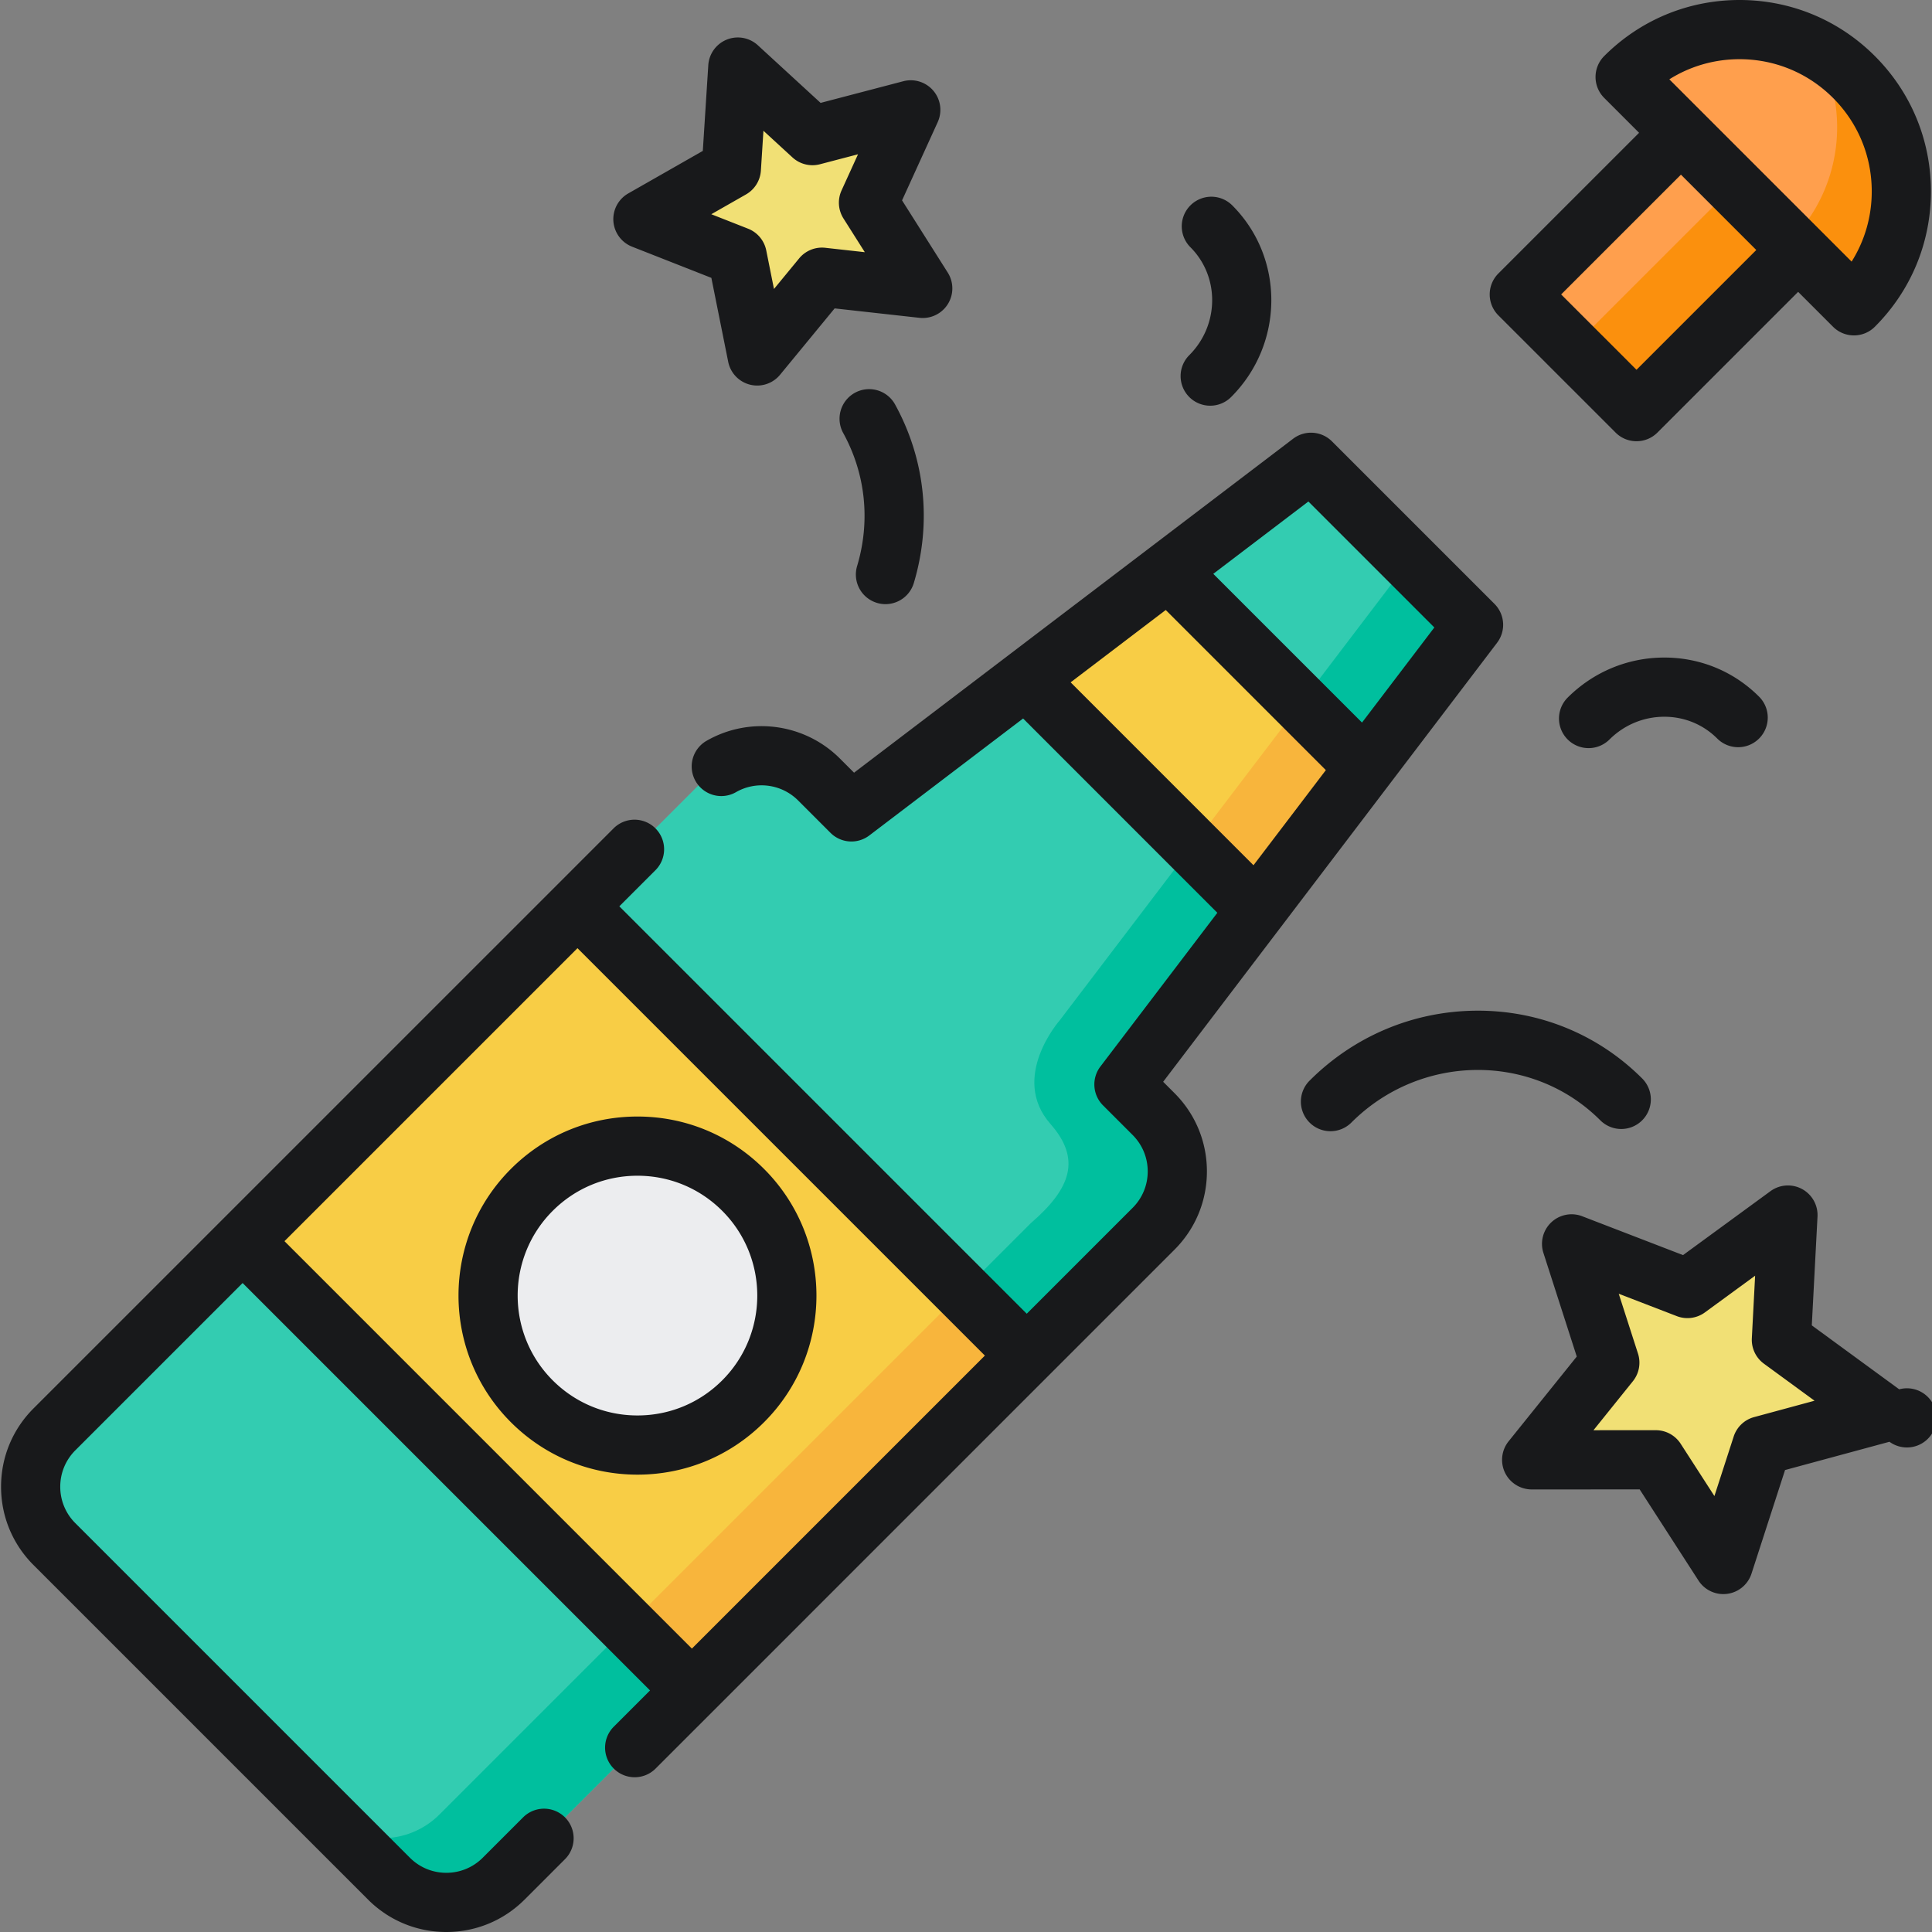 <svg viewBox="0 0 512 512" xmlns="http://www.w3.org/2000/svg"><rect x="0" y="0" width="512" height="512" fill="#808080" stroke="none"/><path d="M473.825 322l-1.734 33.064 26.588 19.449-31.775 8.604-10.197 31.49-17.905-27.745-32.892.012 20.71-25.751-10.13-31.482 30.703 11.83zM241.365 29.117L230.16 53.709l14.377 22.723-26.705-2.969-17.164 20.867-5.299-26.427-24.984-9.827 23.429-13.364 1.722-26.939 19.78 18.167z" fill="#f1e075"/><path d="M433.69 109.088l-31.06-31.06 57.627-57.625 16.27 45.849z" fill="#ff9f4d"/><path d="M460.257 20.403l-8.099 8.099 7.36 20.741-42.837 42.836 17.009 17.009 42.837-42.836z" fill="#fb900d"/><path d="M491.317 20.403c-16.746-16.745-43.894-16.745-60.64 0l60.64 60.64c16.744-16.746 16.744-43.896 0-60.64z" fill="#ff9f4d"/><path d="M491.317 20.403a42.872 42.872 0 0 0-9.722-7.286c8.926 16.281 6.505 37.125-7.286 50.918l17.008 17.008c16.744-16.746 16.744-43.896 0-60.64z" fill="#fb900d"/><path d="M305.705 295.235l-7.845-7.845 92.646-121.811-43.067-43.067-121.811 92.646-8.584-8.584c-8.395-8.395-22.006-8.395-30.401 0L14.421 378.799c-8.395 8.395-8.395 22.006 0 30.401l88.659 88.659c8.395 8.395 22.006 8.395 30.401 0l172.224-172.223c8.395-8.394 8.395-22.006 0-30.401z" fill="#33ccb1"/><path d="M332.995 241.197l28.759-37.813-52.118-52.118-37.803 28.753z" fill="#f8cd45"/><path d="M344.745 186.375l28.753-37.803-57.509 75.614 17.006 17.011 28.759-37.813z" fill="#f8b53c"/><path d="M361.754 203.384l28.752-37.803-17.008-17.009-28.753 37.803zm-45.765 20.802l-35.136 46.197s-13.36 15.104-2.468 27.482c8.134 9.244 5.546 17.008-5.217 26.293L116.473 480.851c-8.395 8.395-22.006 8.395-30.401 0l17.008 17.008c8.395 8.395 22.006 8.395 30.401 0l172.224-172.223c8.395-8.395 8.395-22.006 0-30.401l-7.845-7.845 35.134-46.195z" fill="#00bf9e"/><path d="M64.3 328.925l88.739-88.741 119.06 119.057-88.738 88.741z" fill="#f8cd45"/><path d="M166.341 430.975l88.738-88.741 17.01 17.008-88.739 88.742z" fill="#f8b53c"/><circle cx="168.931" cy="343.342" fill="#ecedef" r="39.608"/><g fill="#18191b"><path d="M503.31 368.182l-23.165-16.944 1.512-28.826a7.844 7.844 0 0 0-12.462-6.742l-23.176 16.944-26.709-10.293a7.843 7.843 0 0 0-10.287 9.722l8.835 27.458-18.061 22.458a7.843 7.843 0 0 0-.961 8.306c1.305 2.723 4.068 4.441 7.076 4.453l28.617-.012 15.586 24.153a7.843 7.843 0 0 0 14.053-1.836l8.888-27.447 27.673-7.493a7.841 7.841 0 1 0 2.581-13.901zm-38.455 7.364a7.845 7.845 0 0 0-5.412 5.154l-5.107 15.768-8.943-13.859a7.842 7.842 0 0 0-6.591-3.591h-.003l-16.51.006 10.444-12.986a7.84 7.84 0 0 0 1.354-7.318l-5.104-15.861 15.389 5.93a7.838 7.838 0 0 0 7.449-.987l13.305-9.727-.87 16.577a7.844 7.844 0 0 0 3.202 6.741l13.416 9.813zM167.513 65.375l21.006 8.262 4.459 22.234a7.842 7.842 0 0 0 13.748 3.441l14.463-17.583 22.482 2.498a7.845 7.845 0 0 0 7.494-11.99L239.055 53.1l9.446-20.731a7.843 7.843 0 0 0-9.125-10.84l-21.908 5.738-16.629-15.272a7.845 7.845 0 0 0-13.134 5.277l-1.452 22.72-19.759 11.27a7.844 7.844 0 0 0-3.938 7.376 7.856 7.856 0 0 0 4.957 6.737zm30.187-13.85a7.845 7.845 0 0 0 3.942-6.313l.675-10.562 7.694 7.067a7.843 7.843 0 0 0 7.294 1.81l10.079-2.64-4.36 9.569a7.84 7.84 0 0 0 .509 7.446l5.651 8.93-10.483-1.165a7.845 7.845 0 0 0-6.924 2.813l-6.664 8.102-2.05-10.222a7.845 7.845 0 0 0-4.819-5.757l-9.74-3.831zm230.444 63.109c1.531 1.532 3.539 2.298 5.546 2.298s4.015-.766 5.546-2.298l37.29-37.29 9.244 9.244c1.531 1.532 3.539 2.298 5.546 2.298s4.015-.766 5.546-2.298c9.581-9.581 14.857-22.318 14.857-35.866s-5.276-26.286-14.857-35.866C487.283 5.276 474.545 0 460.996 0s-26.286 5.276-35.865 14.856a7.843 7.843 0 0 0 0 11.092l9.244 9.244-37.291 37.29a7.842 7.842 0 0 0 0 11.092zm32.852-98.947c9.358 0 18.156 3.645 24.773 10.262s10.262 15.415 10.262 24.773c0 6.686-1.859 13.084-5.335 18.607l-48.307-48.307c5.523-3.474 11.923-5.335 18.607-5.335zm-15.529 30.598l19.967 19.967-31.744 31.743-19.967-19.967zm-106.229 199.66l28.759-37.813v-.001l28.752-37.802a7.844 7.844 0 0 0-.698-10.295l-43.067-43.067a7.844 7.844 0 0 0-10.295-.697l-48.985 37.257-26.621 20.247-.002.001-40.748 30.995-3.741-3.741c-9.382-9.381-23.948-11.3-35.423-4.665a7.844 7.844 0 0 0 7.852 13.581c5.337-3.084 12.112-2.189 16.478 2.177l8.584 8.584a7.842 7.842 0 0 0 10.295.697l40.751-30.995 51.476 51.491-30.99 40.744a7.844 7.844 0 0 0 .698 10.295l7.845 7.845c2.579 2.579 3.999 6.007 3.999 9.654s-1.42 7.075-3.999 9.654l-28.06 28.06L164.13 240.184l9.569-9.569a7.843 7.843 0 1 0-11.092-11.092L8.875 373.253C3.333 378.795.282 386.163.282 394s3.052 15.205 8.593 20.747l88.659 88.659c5.541 5.542 12.91 8.594 20.746 8.594s15.205-3.052 20.746-8.594l10.698-10.698a7.843 7.843 0 1 0-11.092-11.092l-10.698 10.698c-2.579 2.579-6.007 3.998-9.654 3.998s-7.075-1.42-9.654-3.998l-88.659-88.66A13.562 13.562 0 0 1 15.968 394c0-3.647 1.42-7.075 3.999-9.654l44.33-44.33 107.968 107.967-9.614 9.614a7.843 7.843 0 0 0 0 11.092 7.817 7.817 0 0 0 5.546 2.298 7.817 7.817 0 0 0 5.546-2.298l15.158-15.158.002-.002 30.197-30.198 92.15-92.15c5.542-5.542 8.593-12.91 8.593-20.747s-3.052-15.205-8.593-20.747l-3.001-3.001 30.987-40.741zm-186.2 5.331l107.967 107.968-77.648 77.648L75.389 328.923zm193.698-118.372l33.38 33.38-19.169 25.202-39.415-39.415zm-14.546 96.394l-48.46-48.473 21.879-16.64 3.325-2.529 42.432 42.432-7.187 9.449z"/><path d="M202.49 309.791c-8.963-8.963-20.878-13.899-33.553-13.899s-24.591 4.936-33.553 13.899c-18.502 18.502-18.501 48.605 0 67.107 8.963 8.963 20.879 13.898 33.553 13.898s24.59-4.936 33.553-13.899c18.502-18.5 18.502-48.604 0-67.106zm-11.093 56.014c-6 6-13.976 9.304-22.461 9.304s-16.461-3.304-22.461-9.304c-12.385-12.385-12.385-32.536 0-44.921 6-6 13.976-9.304 22.461-9.304s16.461 3.304 22.461 9.304c12.385 12.384 12.385 32.535 0 44.921zm41.011-206.034c.75.225 1.507.332 2.253.332a7.846 7.846 0 0 0 7.511-5.596c4.78-15.972 3.025-32.762-4.947-47.279a7.844 7.844 0 1 0-13.751 7.551c5.933 10.804 7.236 23.315 3.67 35.23a7.84 7.84 0 0 0 5.264 9.762zm202.785 137.126a7.843 7.843 0 0 0 0-11.092c-11.711-11.711-27.391-18.095-44.012-17.963-16.626.127-32.301 6.714-44.137 18.55a7.843 7.843 0 0 0 0 11.092c1.531 1.532 3.539 2.298 5.546 2.298s4.015-.766 5.546-2.298c18.348-18.348 47.939-18.611 65.964-.588a7.843 7.843 0 0 0 11.093.001zm5.593-122.638c-9.569.073-18.588 3.862-25.397 10.669a7.844 7.844 0 0 0 11.092 11.093c3.877-3.877 8.998-6.034 14.424-6.075 5.38-.042 10.414 2.009 14.178 5.773a7.843 7.843 0 1 0 11.092-11.093c-6.692-6.693-15.599-10.368-25.109-10.368zm-125.615-69.043c1.531 1.532 3.539 2.298 5.546 2.298s4.015-.766 5.546-2.298c14.085-14.085 14.221-36.868.303-50.787a7.843 7.843 0 1 0-11.092 11.093c7.802 7.802 7.666 20.633-.303 28.601a7.844 7.844 0 0 0 0 11.093z"/></g></svg>